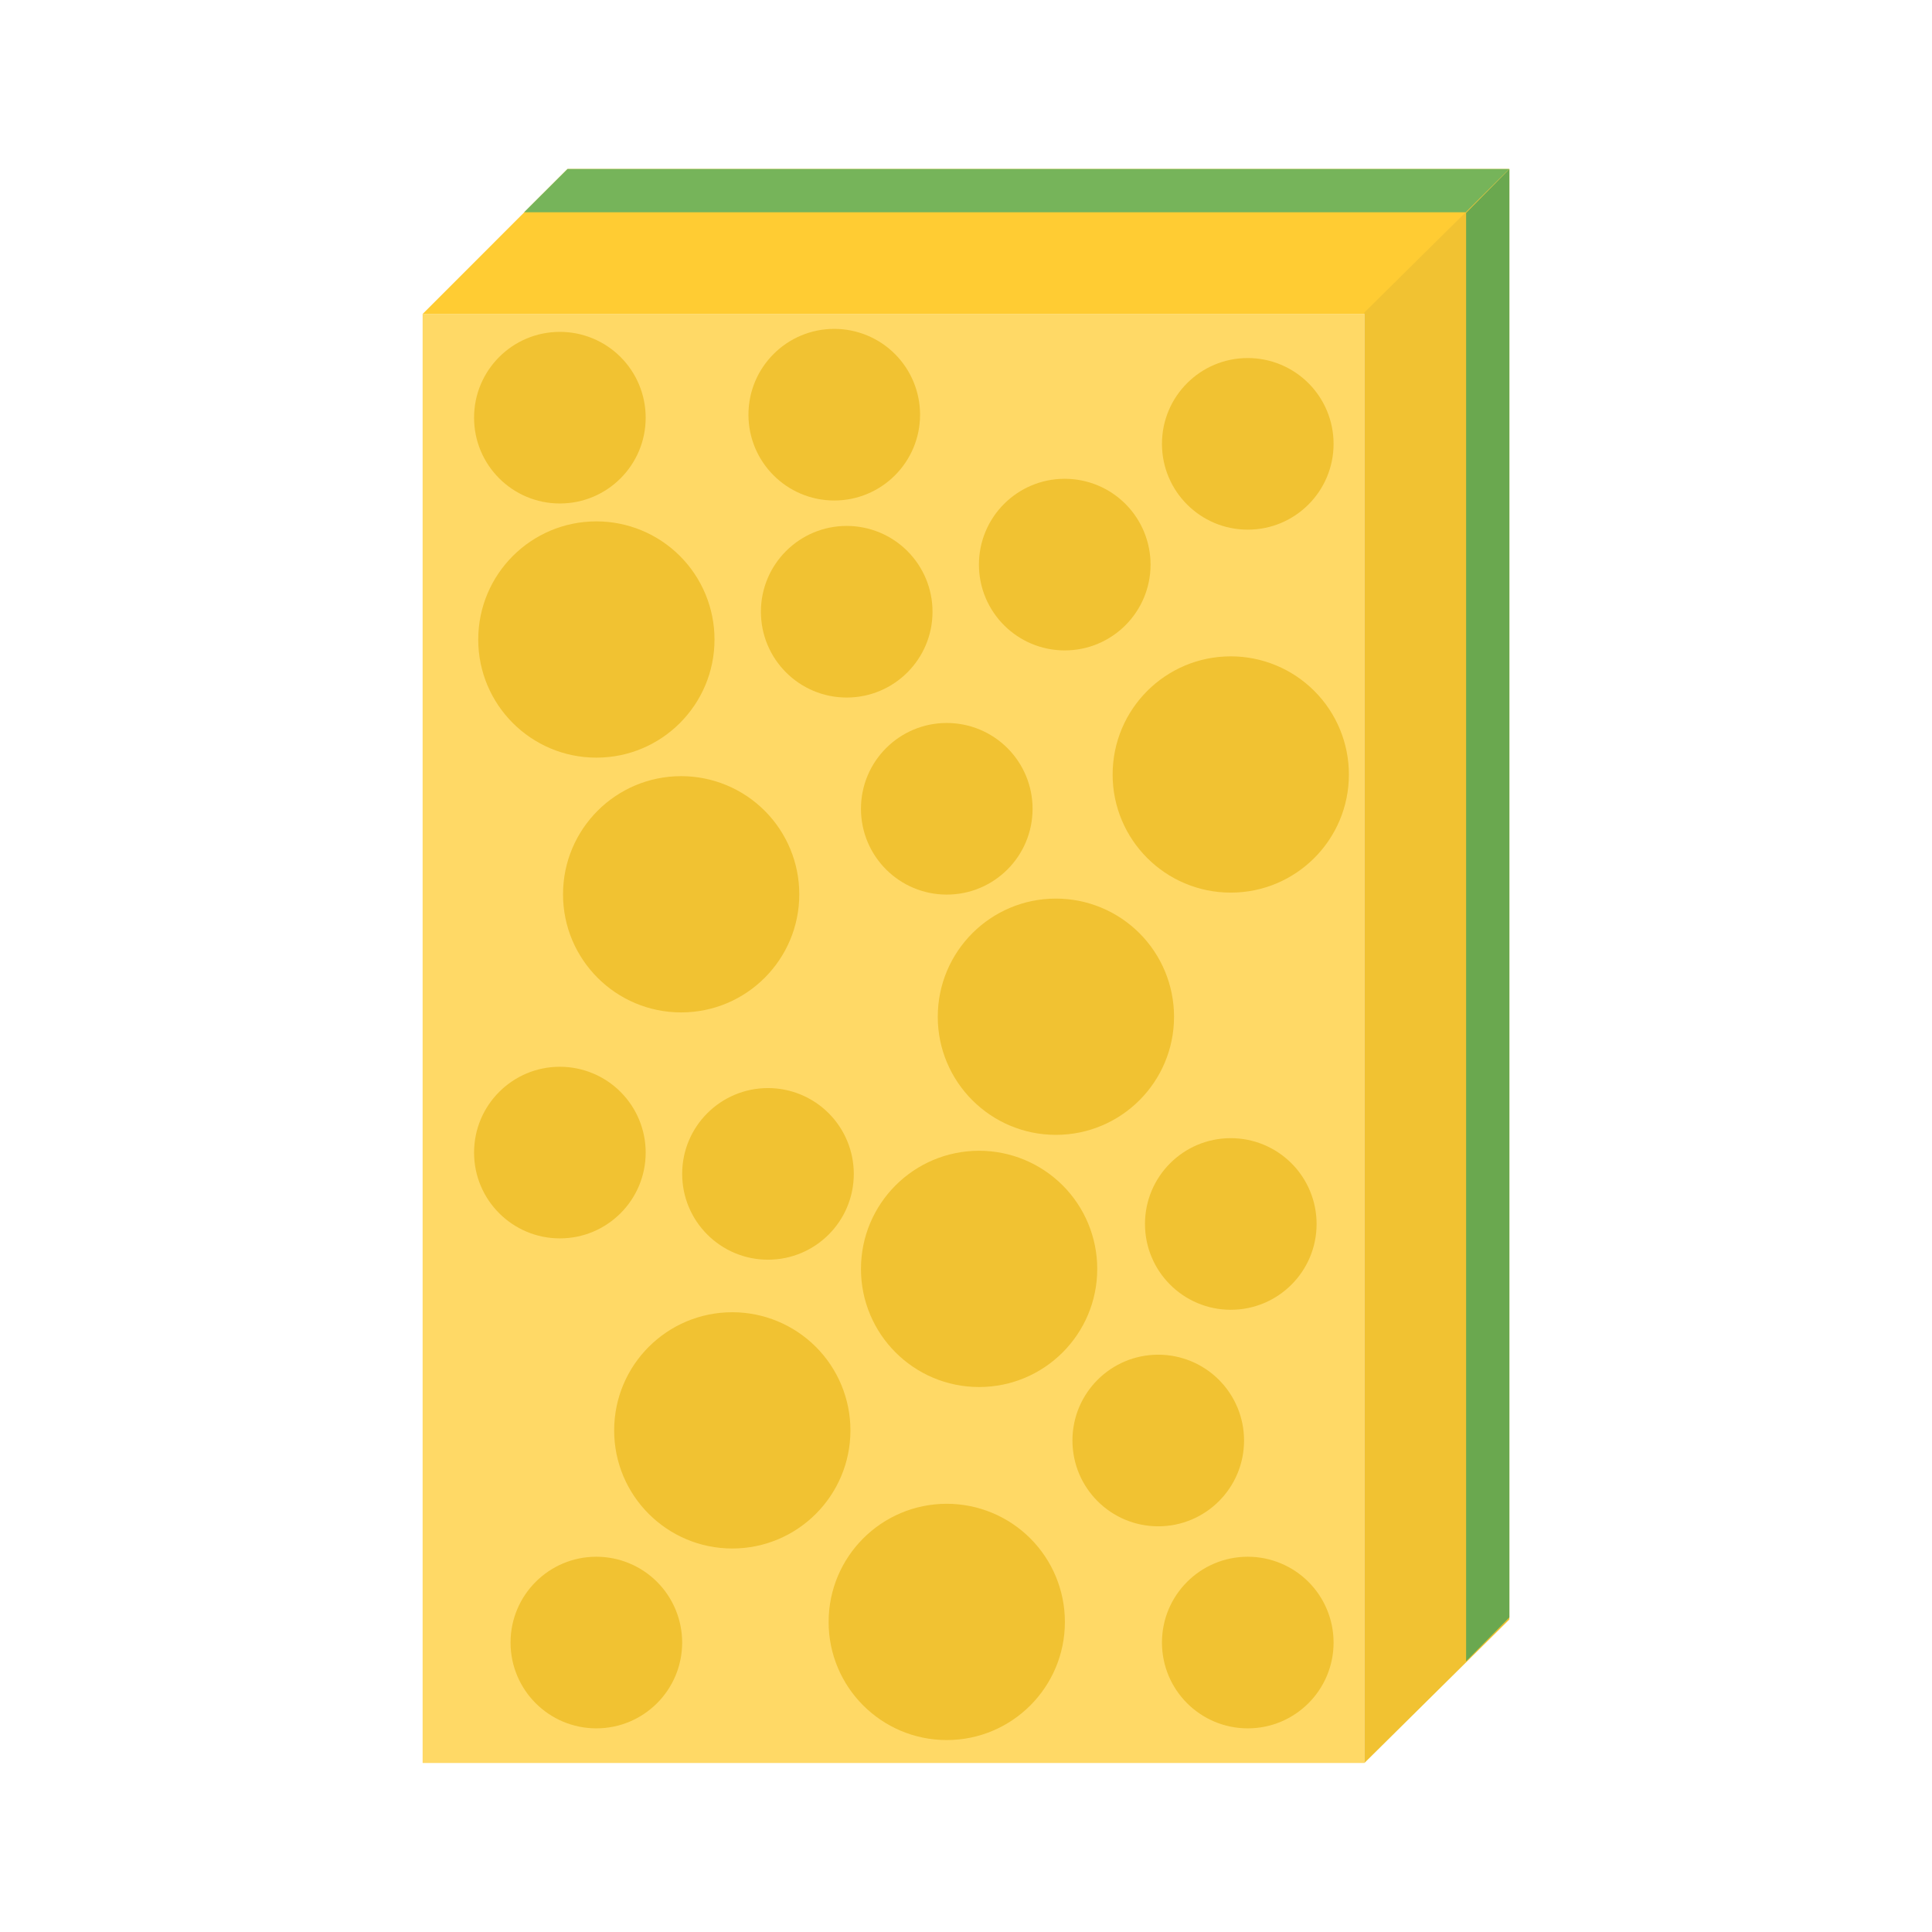 <svg version="1.1" viewBox="0.0 0.0 128.0 128.0" fill="none" stroke="none" stroke-linecap="square" stroke-miterlimit="10" xmlns:xlink="http://www.w3.org/1999/xlink" xmlns="http://www.w3.org/2000/svg"><clipPath id="p.0"><path d="m0 0l128.0 0l0 128.0l-128.0 0l0 -128.0z" clip-rule="nonzero"/></clipPath><g clip-path="url(#p.0)"><path fill="#000000" fill-opacity="0.0" d="m0 0l128.0 0l0 128.0l-128.0 0z" fill-rule="evenodd"/><path fill="#ffd966" d="m28.0 20.803l62.394 0l0 96.0l-62.394 0z" fill-rule="evenodd"/><path fill="#ffcc33" d="m28.0 20.803l9.601 -9.606l62.399 0l-9.601 9.606z" fill-rule="evenodd"/><path fill="#f1c232" d="m90.394 116.803l9.606 -9.507l0 -96.1l-9.606 9.507z" fill-rule="evenodd"/><path fill="#76b45a" d="m34.724 14.063l2.874 -2.866l62.386 0l-2.874 2.866z" fill-rule="evenodd"/><path fill="#6aa84f" d="m97.134 110.063l2.866 -2.908l0 -95.958l-2.866 2.908z" fill-rule="evenodd"/><path fill="#f1c232" d="m31.685 42.37l0 0c0 -4.323 3.504 -7.827 7.827 -7.827l0 0c2.076 0 4.067 0.825 5.534 2.292c1.468 1.468 2.292 3.459 2.292 5.534l0 0c0 4.323 -3.504 7.827 -7.827 7.827l0 0c-4.323 0 -7.827 -3.504 -7.827 -7.827z" fill-rule="evenodd"/><path fill="#f1c232" d="m62.13 67.361l0 0c0 -4.323 3.504 -7.827 7.827 -7.827l0 0c2.076 0 4.067 0.825 5.534 2.292c1.468 1.468 2.292 3.459 2.292 5.534l0 0c0 4.323 -3.504 7.827 -7.827 7.827l0 0c-4.323 0 -7.827 -3.504 -7.827 -7.827z" fill-rule="evenodd"/><path fill="#f1c232" d="m37.302 59.249l0 0c0 -4.323 3.504 -7.827 7.827 -7.827l0 0c2.076 0 4.067 0.825 5.534 2.292c1.468 1.468 2.292 3.459 2.292 5.534l0 0c0 4.323 -3.504 7.827 -7.827 7.827l0 0c-4.323 0 -7.827 -3.504 -7.827 -7.827z" fill-rule="evenodd"/><path fill="#f1c232" d="m57.042 84.068l0 0c0 -4.323 3.504 -7.827 7.827 -7.827l0 0c2.076 0 4.067 0.825 5.534 2.292c1.468 1.468 2.292 3.459 2.292 5.534l0 0c0 4.323 -3.504 7.827 -7.827 7.827l0 0c-4.323 0 -7.827 -3.504 -7.827 -7.827z" fill-rule="evenodd"/><path fill="#f1c232" d="m64.857 37.406l0 0c0 -3.14 2.545 -5.685 5.685 -5.685l0 0c1.508 0 2.954 0.599 4.02 1.665c1.066 1.066 1.665 2.512 1.665 4.02l0 0c0 3.14 -2.545 5.685 -5.685 5.685l0 0c-3.14 0 -5.685 -2.545 -5.685 -5.685z" fill-rule="evenodd"/><path fill="#f1c232" d="m57.041 53.584l0 0c0 -3.14 2.545 -5.685 5.685 -5.685l0 0c1.508 0 2.954 0.599 4.02 1.665c1.066 1.066 1.665 2.512 1.665 4.02l0 0c0 3.14 -2.545 5.685 -5.685 5.685l0 0c-3.14 0 -5.685 -2.545 -5.685 -5.685z" fill-rule="evenodd"/><path fill="#f1c232" d="m76.983 29.406l0 0c0 -3.14 2.545 -5.685 5.685 -5.685l0 0c1.508 0 2.954 0.599 4.02 1.665c1.066 1.066 1.665 2.512 1.665 4.02l0 0c0 3.14 -2.545 5.685 -5.685 5.685l0 0c-3.14 0 -5.685 -2.545 -5.685 -5.685z" fill-rule="evenodd"/><path fill="#f1c232" d="m31.408 76.361l0 0c0 -3.14 2.545 -5.685 5.685 -5.685l0 0c1.508 0 2.954 0.599 4.02 1.665c1.066 1.066 1.665 2.512 1.665 4.02l0 0c0 3.14 -2.545 5.685 -5.685 5.685l0 0c-3.14 0 -5.685 -2.545 -5.685 -5.685z" fill-rule="evenodd"/><path fill="#f1c232" d="m40.69 94.766l0 0c0 -4.323 3.504 -7.827 7.827 -7.827l0 0c2.076 0 4.067 0.825 5.534 2.292c1.468 1.468 2.292 3.459 2.292 5.534l0 0c0 4.323 -3.504 7.827 -7.827 7.827l0 0c-4.323 0 -7.827 -3.504 -7.827 -7.827z" fill-rule="evenodd"/><path fill="#f1c232" d="m54.899 107.457l0 0c0 -4.323 3.504 -7.827 7.827 -7.827l0 0c2.076 0 4.067 0.825 5.534 2.292c1.468 1.468 2.292 3.459 2.292 5.534l0 0c0 4.323 -3.504 7.827 -7.827 7.827l0 0c-4.323 0 -7.827 -3.504 -7.827 -7.827z" fill-rule="evenodd"/><path fill="#f1c232" d="m71.052 95.437l0 0c0 -3.14 2.545 -5.685 5.685 -5.685l0 0c1.508 0 2.954 0.599 4.02 1.665c1.066 1.066 1.665 2.512 1.665 4.02l0 0c0 3.14 -2.545 5.685 -5.685 5.685l0 0c-3.14 0 -5.685 -2.545 -5.685 -5.685z" fill-rule="evenodd"/><path fill="#f1c232" d="m45.196 77.773l0 0c0 -3.14 2.545 -5.685 5.685 -5.685l0 0c1.508 0 2.954 0.599 4.02 1.665c1.066 1.066 1.665 2.512 1.665 4.02l0 0c0 3.14 -2.545 5.685 -5.685 5.685l0 0c-3.14 0 -5.685 -2.545 -5.685 -5.685z" fill-rule="evenodd"/><path fill="#f1c232" d="m49.587 27.474l0 0c0 -3.14 2.545 -5.685 5.685 -5.685l0 0c1.508 0 2.954 0.599 4.02 1.665c1.066 1.066 1.665 2.512 1.665 4.02l0 0c0 3.14 -2.545 5.685 -5.685 5.685l0 0c-3.14 0 -5.685 -2.545 -5.685 -5.685z" fill-rule="evenodd"/><path fill="#f1c232" d="m33.825 108.823l0 0c0 -3.14 2.545 -5.685 5.685 -5.685l0 0c1.508 0 2.954 0.599 4.02 1.665c1.066 1.066 1.665 2.512 1.665 4.02l0 0c0 3.14 -2.545 5.685 -5.685 5.685l0 0c-3.14 0 -5.685 -2.545 -5.685 -5.685z" fill-rule="evenodd"/><path fill="#f1c232" d="m76.983 108.823l0 0c0 -3.14 2.545 -5.685 5.685 -5.685l0 0c1.508 0 2.954 0.599 4.02 1.665c1.066 1.066 1.665 2.512 1.665 4.02l0 0c0 3.14 -2.545 5.685 -5.685 5.685l0 0c-3.14 0 -5.685 -2.545 -5.685 -5.685z" fill-rule="evenodd"/><path fill="#f1c232" d="m75.858 81.091l0 0c0 -3.14 2.545 -5.685 5.685 -5.685l0 0c1.508 0 2.954 0.599 4.02 1.665c1.066 1.066 1.665 2.512 1.665 4.02l0 0c0 3.14 -2.545 5.685 -5.685 5.685l0 0c-3.14 0 -5.685 -2.545 -5.685 -5.685z" fill-rule="evenodd"/><path fill="#f1c232" d="m73.715 51.312l0 0c0 -4.323 3.504 -7.827 7.827 -7.827l0 0c2.076 0 4.067 0.825 5.534 2.292c1.468 1.468 2.292 3.459 2.292 5.534l0 0c0 4.323 -3.504 7.827 -7.827 7.827l0 0c-4.323 0 -7.827 -3.504 -7.827 -7.827z" fill-rule="evenodd"/><path fill="#f1c232" d="m50.412 40.529l0 0c0 -3.14 2.545 -5.685 5.685 -5.685l0 0c1.508 0 2.954 0.599 4.02 1.665c1.066 1.066 1.665 2.512 1.665 4.02l0 0c0 3.14 -2.545 5.685 -5.685 5.685l0 0c-3.14 0 -5.685 -2.545 -5.685 -5.685z" fill-rule="evenodd"/><path fill="#f1c232" d="m31.408 27.672l0 0c0 -3.14 2.545 -5.685 5.685 -5.685l0 0c1.508 0 2.954 0.599 4.02 1.665c1.066 1.066 1.665 2.512 1.665 4.02l0 0c0 3.14 -2.545 5.685 -5.685 5.685l0 0c-3.14 0 -5.685 -2.545 -5.685 -5.685z" fill-rule="evenodd"/></g></svg>
